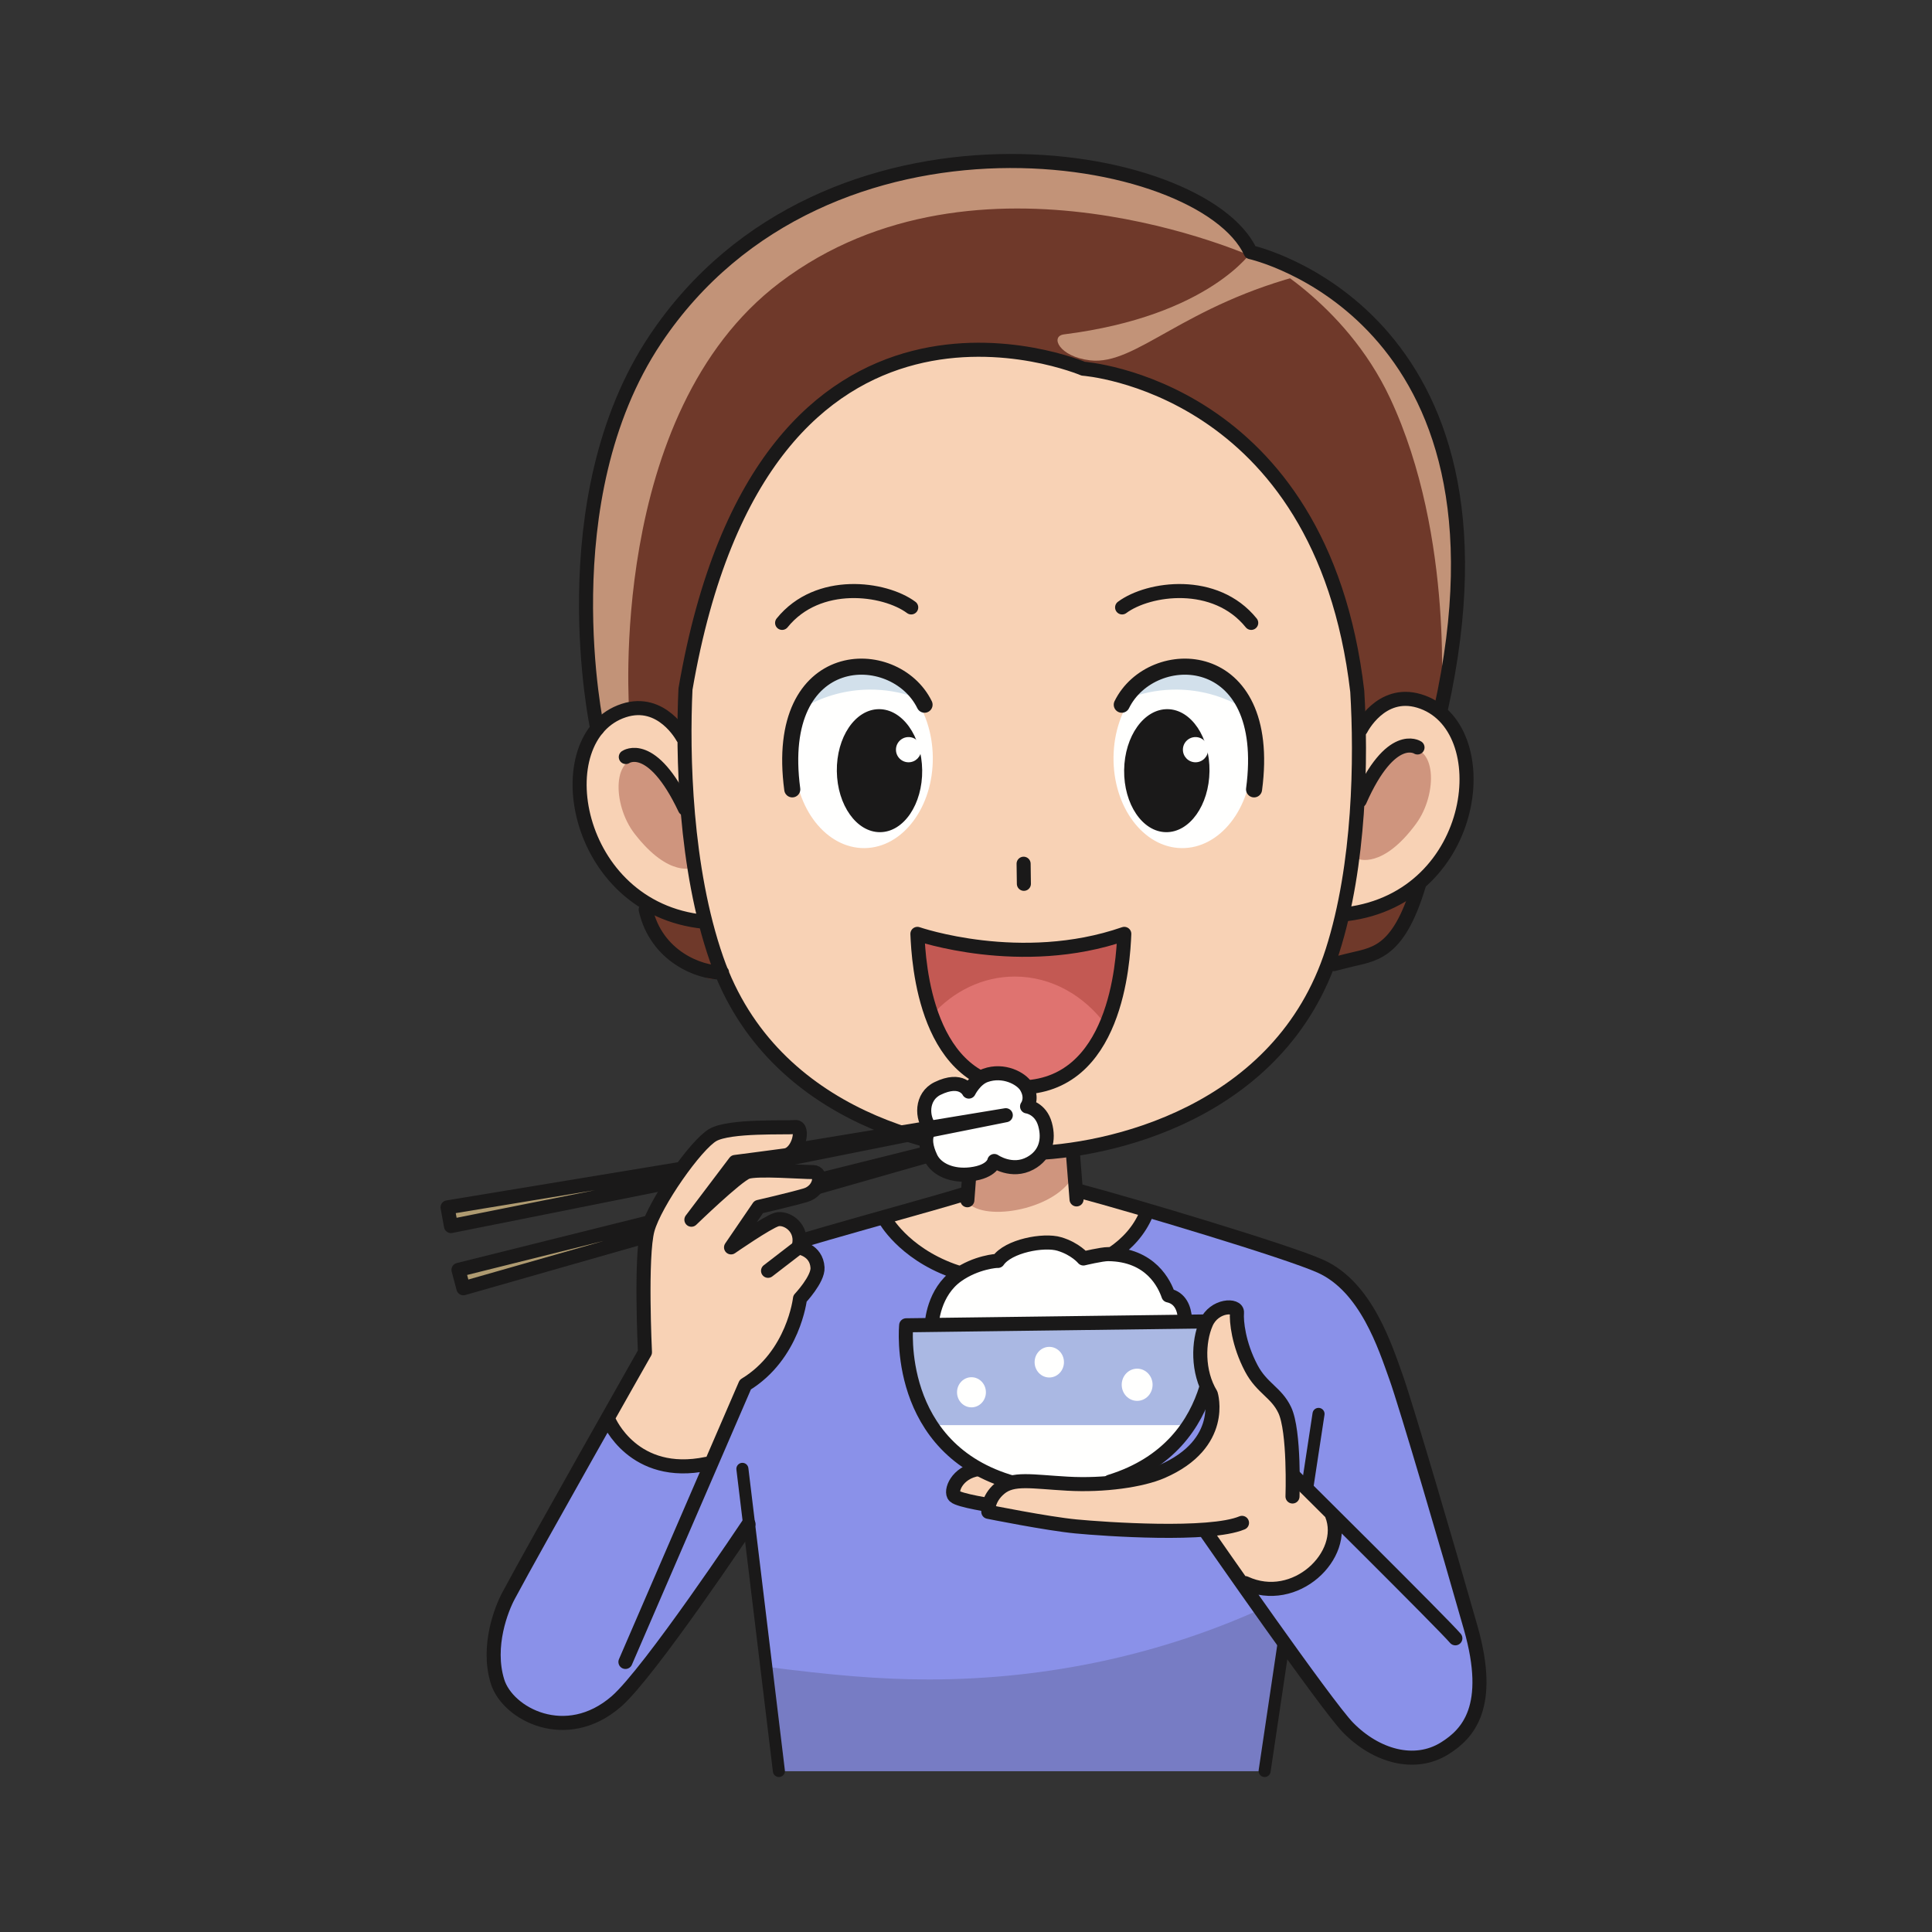 <svg:svg xmlns:dc="http://purl.org/dc/elements/1.1/" xmlns:ns1="http://sodipodi.sourceforge.net/DTD/sodipodi-0.dtd" xmlns:ns2="http://www.inkscape.org/namespaces/inkscape" xmlns:ns4="http://creativecommons.org/ns#" xmlns:rdf="http://www.w3.org/1999/02/22-rdf-syntax-ns#" xmlns:svg="http://www.w3.org/2000/svg" height="961.985" id="svg5592" version="1.1" viewBox="-219.348 -74.82 961.985 961.985" width="961.985" x="0" y="0" ns1:docname="manriceeat.svg" ns2:version="0.91 r13725">
  <svg:rect x="-219.348" y="-74.82" width="961.985" height="961.985" fill="#333333" stroke="none"/>
  <svg:defs id="defs5717" />
  <ns1:namedview bordercolor="#666666" borderopacity="1" gridtolerance="10" guidetolerance="10" id="namedview5715" objecttolerance="10" pagecolor="#ffffff" showgrid="false" ns2:current-layer="g6261" ns2:cx="303.65183" ns2:cy="742.06866" ns2:pageopacity="0" ns2:pageshadow="2" ns2:window-height="1035" ns2:window-maximized="1" ns2:window-width="1916" ns2:window-x="4" ns2:window-y="1" ns2:zoom="0.33080921" />
  <svg:g id="Layer_1">
    <svg:g id="g6261">
      <svg:g id="g6321">
        <svg:g id="g5595">
          <svg:path d="m 372.98,479.535 c 34.283,-24.885 50.026,-43.094 50.026,-43.094 l 19.663,-31.858 C 454.835,400.394 489.41,394.355 487.19,365.75 l 10.825,-87.12 C 538.8,87.495 403.35,50.735 403.35,50.735 379.235,-1.45 191.46,-32.37 106.965,94.15 53.57,174.1 78.035,288 78.035,288 l 23.815,88.35 c 5.305,23.42 6.149,6.419 22.267,29.789 0,0 12.834,13.481 16.849,1.761" id="path5597" style="fill:#6f392a;fill-opacity:1" ns1:nodetypes="ccccccscccc" ns2:connector-curvature="0" />
          <svg:path d="M91.69,616.555 L111.2,581.05 L139.18,557.905 C153.07,553.91 235.58,529.615 262.42,519.11 L320.74,518.685 C347.84,528.495 428.525,553.86 442.525,557.495 C442.525,557.495 456.425,570.715 464.085,583.12 C471.75,595.52 504.68,705.62 512.18,727.805 C517.91,744.765 522.34,762.13 518.115,774.055 C513.895,785.99 505.92,795.905 491.555,799.68 C473.74,804.37 457.985,790.555 457.985,790.555 L418.305,744.77 L410.96,807 L168.74,807 L154.61,683.64 C154.61,683.64 106.59,751.095 99.61,759.47 C89.19,771.97 70.025,791.555 42.11,776.97 C16.995,763.85 28.31,732.905 34.61,717.805 C38.07,709.505 91.69,616.555 91.69,616.555" fill="#E98A98" id="path5599" style="fill:#8a91e9;fill-opacity:1" />
        </svg:g>
        <svg:path d="M421.14,744.475 L410.96,807 L169.315,807 L162.08,755.08 C194.175,759.225 218.325,761.415 243.06,761.415 C303.24,761.415 359.965,748.53 409.895,725.75 L421.14,744.475" fill="#E67687" id="path5601" style="fill:#777cc4;fill-opacity:1" />
        <svg:path d="M352.445,528.475 C340.4,562.01 288.02,567.965 257.155,557.865 C231.53,549.49 220.19,530.675 220.19,530.675 L262.4,519.06 L264.07,509.89 L315.94,506.975 L315.93,519.15 L352.445,528.475" fill="#F8D2B5" id="path5603" />
        <svg:g id="g5605">
          <svg:path d="M262.705,484.855 L314.765,481.19 C314.62,481.19 315.53,508.635 315.53,509.685 C307.92,527.18 271.045,534.055 262.295,523.745 C262.435,523.74 262.705,484.855 262.705,484.855" fill="#CF957E" id="path5607" />
          <svg:path d="M405.005,53.295 C380.895,1.1 191.46,-32.37 106.965,94.15 C53.57,174.1 76.895,284.22 76.895,284.22 L93.98,279.79 C93.98,279.79 82.555,131.29 168.935,65.885 C267.82,-8.99 405.005,53.295 405.005,53.295" fill="#E0B79F" id="path5609" style="fill:#c29378;fill-opacity:1" />
          <svg:path d="M120.525,292.245 C120.525,292.245 110.17,272.795 91.25,278.975 C51.79,291.865 65.605,377.585 131.17,384.15" fill="#F8D2B5" id="path5611" />
          <svg:path d="M458.33,288.215 C458.33,288.215 468.175,268.5 487.245,274.195 C527.03,286.06 517.61,372.085 451.205,380.35" fill="#F8D2B5" id="path5613" />
        </svg:g>
        <svg:path d="m 456.46,269.42 c 2,33.16 1.44,86.17 -12.37,129.36 C 418.255,479.56 332.745,498.895 292.04,499.425 251.34,499.95 165.355,482.82 137.445,402.735 121.675,357.48 120.43,300.865 121.97,268.255 170.793,32.217 319.274,109.522 319.274,109.522 c 0,0 104.841,-7.426 137.186,159.898" id="path5615" style="fill:#f8d2b5" ns1:nodetypes="ccccccc" ns2:connector-curvature="0" />
        <svg:path d="M245.115,302.075 C245.435,326.905 230.265,347.225 211.23,347.47 C192.2,347.72 176.505,327.79 176.185,302.965 C175.865,278.14 191.045,257.815 210.075,257.57 C229.105,257.325 244.795,277.25 245.115,302.075" fill="#FFFFFE" id="path5617" />
        <svg:path d="M239.83,308.63 C240.045,325.545 230.71,339.385 218.975,339.535 C207.235,339.685 197.545,326.1 197.33,309.185 C197.11,292.27 206.445,278.44 218.185,278.29 C229.915,278.14 239.61,291.72 239.83,308.63" fill="#1A1919" id="path5619" />
        <svg:path d="M239.32,298.385 C239.365,301.85 236.59,304.695 233.125,304.74 C229.66,304.785 226.81,302.015 226.77,298.55 C226.725,295.08 229.495,292.23 232.965,292.185 C236.43,292.145 239.275,294.915 239.32,298.385" fill="#FFFFFE" id="path5625" />
        <svg:path d="M126.03,357.115 L122.7,325.55 C122.7,325.55 114.235,306.06 101.575,303.195 C85.28,299.495 85.285,325.69 96.635,340.325 C114.01,362.74 126.03,357.115 126.03,357.115" fill="#CF957E" id="path5627" />
        <svg:path d="M456.83,352.845 L459.34,321.21 C459.34,321.21 467.3,301.505 479.88,298.315 C496.075,294.2 496.745,320.38 485.77,335.305 C468.99,358.16 456.83,352.845 456.83,352.845" fill="#CF957E" id="path5629" />
        <svg:path d="M213.25,268.545 C221.235,268.44 228.86,269.79 235.91,272.245 C229.485,263.135 220.275,257.435 210.075,257.57 C198.55,257.72 188.48,265.25 182.37,276.65 C191.435,271.655 201.965,268.69 213.25,268.545" fill="#D2E0EB" id="path5631" />
        <svg:path d="M335.1,302.075 C334.78,326.905 349.95,347.225 368.985,347.47 C388.015,347.72 403.71,327.79 404.03,302.965 C404.35,278.14 389.17,257.815 370.14,257.57 C351.11,257.325 335.42,277.25 335.1,302.075" fill="#FFFFFE" id="path5633" />
        <svg:path d="M340.385,308.63 C340.17,325.545 349.505,339.385 361.24,339.535 C372.98,339.685 382.67,326.1 382.885,309.185 C383.105,292.27 373.77,278.44 362.03,278.29 C350.3,278.14 340.605,291.72 340.385,308.63" fill="#1A1919" id="path5635" />
        <svg:path d="M369.645,298.385 C369.6,301.85 372.375,304.695 375.84,304.74 C379.305,304.785 382.155,302.015 382.195,298.55 C382.24,295.08 379.47,292.23 376,292.185 C372.535,292.145 369.685,294.915 369.645,298.385" fill="#FFFFFE" id="path5637" />
        <svg:path d="M366.965,268.545 C358.98,268.44 351.355,269.79 344.305,272.245 C350.73,263.135 359.94,257.435 370.14,257.57 C381.665,257.72 391.735,265.25 397.845,276.65 C388.78,271.655 378.25,268.69 366.965,268.545" fill="#D2E0EB" id="path5639" />
        <svg:path d="M 431.892,61.342 C 369.669,76.927 346.446,107.302 323.423,104.599 307.961,102.785 303.39,92.559 310.457,91.674 383.227,82.481 404.404,49.783 404.404,49.783 l 27.488,11.559" id="path5641" style="fill:#c29378;fill-opacity:1" ns1:nodetypes="ccccc" ns2:connector-curvature="0" />
        <svg:path d="M426.51,699.28 L437.18,629.19 M410.335,807 L419.755,743.625" fill-opacity="0" id="path5643" stroke="#1A1919" stroke-linecap="round" stroke-linejoin="round" stroke-width="6" />
        <svg:path d="M405.93,52.805 C405.93,52.805 472.675,78.34 490.305,122.805 C517.805,192.18 498.015,278.63 498.015,278.63 C498.015,278.63 505.305,192.805 472.805,123.43 C450.03,74.825 405.93,52.805 405.93,52.805" fill="#E0B79F" id="path5645" style="fill:#c29378;fill-opacity:1" />
        <svg:path d="M259.95,519.98 C228.045,529.72 153.34,548.69 138.14,557.92" fill-opacity="0" id="path5647" stroke="#1A1919" stroke-linecap="round" stroke-linejoin="round" stroke-width="7" />
        <svg:path d="M445.56,677.535 L424.38,658.43 C424.38,658.43 424.43,638.115 421.535,631.59 C418.64,625.07 413.215,616.7 410.685,614.54 C409.745,613.745 400.1,637.165 388.53,649.305 C372.385,666.24 353.01,673.73 353.01,673.73 L384.78,690.195 L398.815,711.89 C398.815,711.89 414.205,717.63 426.935,710.905 C439.655,704.175 449.25,696.86 445.56,677.535" fill="#F8D2B5" id="path5649" />
        <svg:path d="m 234.367,227.628 c -13.25,-9.825 -46.44,-14.4 -64.28,7.7 m 169.29,-7.7 c 13.255,-9.825 46.44,-14.4 64.285,7.7" id="path5651" style="fill-opacity:0;stroke:#1a1919;stroke-width:7;stroke-linecap:round;stroke-linejoin:round" ns2:connector-curvature="0" />
        <svg:path d="M241.01,276.07 C226.15,245.765 165.56,246.415 175.14,318.22" fill-opacity="0" id="path5653" stroke="#1A1919" stroke-linecap="round" stroke-linejoin="round" stroke-width="8" />
        <svg:path d="m 120.525,292.245 c 0,0 -10.355,-19.45 -29.275,-13.27 -39.46,12.89 -25.645,98.61 39.92,105.175 M 92.255,302.115 c 0,0 12.955,-9.075 29.435,25.745 m 336.64,-39.645 c 0,0 9.845,-19.715 28.915,-14.02 39.785,11.865 30.365,97.89 -36.04,106.155 m 35.25,-82.995 c 0,0 -13.165,-8.73 -28.75,26.5" id="path5655" style="fill-opacity:0;stroke:#1a1919;stroke-width:7;stroke-linecap:round;stroke-linejoin:round" ns1:nodetypes="cccccccccc" ns2:connector-curvature="0" />
        <svg:path d="M339.205,276.07 C354.06,245.765 414.655,246.415 405.075,318.22" fill-opacity="0" id="path5657" stroke="#1A1919" stroke-linecap="round" stroke-linejoin="round" stroke-width="8" />
        <svg:path d="m 290.465,365.25 -0.135,-10 m 166.13,-85.83 c 2,33.16 1.44,86.17 -12.37,129.36 C 418.255,479.56 332.745,498.895 292.04,499.425 251.34,499.95 165.355,482.82 137.445,402.735 121.675,357.48 120.43,300.865 121.97,268.255 161.035,41.068 320.026,108.77 320.026,108.77 c 0,0 118.616,8.202 136.434,160.65 M 78.035,288 c 0,0 -24.465,-113.9 28.93,-193.85 84.495,-126.52 272.27,-95.6 296.385,-43.415 0,0 138.595,30.47 94.665,227.895 m -395.86,99.45 c 5.3,23.42 26.904,31.588 38.026,31.358 M 487.19,365.75 c -10.625,35.407 -22.939,34.458 -35.833,37.805 l -6.539,1.673 M 316.69,522.39 314.74,497.64 m -52.425,25.17 1.91,-25.17 m -43.065,34.395 c 0,0 8.945,16.745 33.635,25.77 29.065,10.625 82.81,4.69 96.56,-28.125" id="path5659" style="fill-opacity:0;stroke:#1a1919;stroke-width:7;stroke-linecap:round;stroke-linejoin:round" ns1:nodetypes="ccccccccccscccccccccccccc" ns2:connector-curvature="0" />
        <svg:path d="M289.915,466.68 C241.485,466.68 238.03,404.205 237.45,390.175 C237.45,390.175 288.95,408.025 340.46,390.175 C339.88,404.205 336.42,466.68 287.995,466.68" fill="#DF7370" id="path5661" />
        <svg:path d="M285.96,411.43 C304.18,411.43 320.455,420.835 331.345,435.62 C339.06,417.755 340.155,397.455 340.46,390.175 C288.95,408.025 237.45,390.175 237.45,390.175 C237.72,396.785 238.64,414.16 244.6,430.685 C255.29,418.785 269.86,411.43 285.96,411.43" fill="#C35953" id="path5663" />
        <svg:path d="M289.915,466.68 C241.485,466.68 238.03,404.205 237.45,390.175 C237.45,390.175 288.95,408.025 340.46,390.175 C339.88,404.205 336.42,466.68 287.995,466.68 M424.68,659.89 C424.68,659.89 499.59,734.125 505.305,740.93 M381.495,688.5 C381.495,688.5 441.025,774.315 451.9,785.4 C465.835,799.6 485.025,805.085 500.025,795.71 C511.66,788.44 524.1,775.01 512.97,735.775 C501.835,696.535 480.635,624.455 475.805,611.01 C470.365,595.86 460.945,565.91 438.135,555.66 C421.715,548.28 345.7,525.545 318.24,518.225 M443.845,679.475 C451.765,699.475 425.615,724.995 400.615,713.43" fill-opacity="0" id="path5665" stroke="#1A1919" stroke-linecap="round" stroke-linejoin="round" stroke-width="7" />
        <svg:path d="M244.615,586.475 C244.315,583.45 245.72,568.525 257.18,560.33 C266.54,553.64 277.2,552.865 277.535,553.025 C282.635,545.585 300.28,542.25 308.11,544.585 C316.185,546.995 320.105,551.805 320.105,551.805 C320.105,551.805 329.265,549.595 332.48,549.635 C353.78,549.865 360.515,564.665 362.42,570.205 C374.435,572.785 369.9,591.225 369.9,591.225 C369.9,591.225 246.355,604.225 244.615,586.475" fill="#FFFFFE" id="path5667" />
        <svg:path d="M244.615,586.475 C244.315,583.45 245.72,568.525 257.18,560.33 C266.54,553.64 277.2,552.865 277.535,553.025 C282.635,545.585 300.28,542.25 308.11,544.585 C316.185,546.995 320.105,551.805 320.105,551.805 C320.105,551.805 329.265,549.595 332.48,549.635 C353.78,549.865 360.515,564.665 362.42,570.205 C374.435,572.785 369.9,591.225 369.9,591.225 C369.9,591.225 246.355,604.225 244.615,586.475 z" fill-opacity="0" id="path5669" stroke="#1A1919" stroke-linecap="round" stroke-linejoin="round" stroke-width="7" />
        <svg:path d="M275.24,674.895 C275.24,674.895 258.23,672.41 255.905,670.15 C253.585,667.89 257,658.26 267.82,656.66 L276.18,650.82 L291.23,654.375 L286.505,675.695 L275.24,674.895" fill="#F8D2B5" id="path5671" />
        <svg:path d="M275.24,674.895 C275.24,674.895 258.23,672.41 255.905,670.15 C253.585,667.89 257,658.26 267.82,656.66 L276.18,650.82 L291.23,654.375 L286.505,675.695 L275.24,674.895 z" fill-opacity="0" id="path5673" stroke="#1A1919" stroke-linecap="round" stroke-linejoin="round" stroke-width="7" />
        <svg:path d="M333.29,662.945 C392.635,644.67 384.76,583.1 384.76,583.1 L231.855,585.075 C231.855,585.075 225.56,646.83 285.365,663.56" fill="#E3AAC3" id="path5675" style="fill:#aab8e3;fill-opacity:1" />
        <svg:path d="M245.725,634.79 L372.6,634.79 L353.64,654.06 L333.225,664.06 L281.865,663.12 C281.865,663.12 264.055,655.93 259.99,652.805 C255.93,649.68 245.725,634.79 245.725,634.79" fill="#FFFFFE" id="path5677" />
        <svg:path d="M333.29,662.945 C392.635,644.67 384.76,583.1 384.76,583.1 L231.855,585.075 C231.855,585.075 225.56,646.83 285.365,663.56" fill-opacity="0" id="path5679" stroke="#1A1919" stroke-linecap="round" stroke-linejoin="round" stroke-width="7" />
        <svg:path d="M424.22,670.31 C424.22,670.31 425.36,637.785 420.33,627.235 C416.15,618.445 408.97,616.46 403.705,606.51 C397.3,594.4 396.21,582.955 396.575,578.785 C396.94,574.615 385.27,574.765 381.225,583.98 C377.18,593.2 376.755,608.21 383.56,619.375 C383.56,619.375 391.22,643.985 359.175,657.895 C349.085,662.275 330.39,664.955 312.255,663.94 C294.11,662.925 285.025,660.855 278.53,666.25 C272.035,671.65 272.755,677.95 272.755,677.95 C272.755,677.95 301.98,683.84 316.37,685.22 C330.765,686.595 382.905,690.22 399.07,683.445" fill="#F8D2B5" id="path5681" />
        <svg:path d="M424.22,670.31 C424.22,670.31 425.36,637.785 420.33,627.235 C416.15,618.445 408.97,616.46 403.705,606.51 C397.3,594.4 396.21,582.955 396.575,578.785 C396.94,574.615 385.27,574.765 381.225,583.98 C377.18,593.2 376.755,608.21 383.56,619.375 C383.56,619.375 391.22,643.985 359.175,657.895 C349.085,662.275 330.39,664.955 312.255,663.94 C294.11,662.925 285.025,660.855 278.53,666.25 C272.035,671.65 272.755,677.95 272.755,677.95 C272.755,677.95 301.98,683.84 316.37,685.22 C330.765,686.595 382.905,690.22 399.07,683.445" fill-opacity="0" id="path5683" stroke="#1A1919" stroke-linecap="round" stroke-linejoin="round" stroke-width="7" />
        <svg:path d="M282.28,489.31 L11.385,566.63 L8.945,557.475 L282.28,489.31" fill="#AF9B71" id="path5685" />
        <svg:path d="M282.28,489.31 L11.385,566.63 L8.945,557.475 L282.28,489.31 z" fill-opacity="0" id="path5687" stroke="#1A1919" stroke-linecap="round" stroke-linejoin="round" stroke-width="7" />
        <svg:path d="M244.195,487.305 C239.275,481.895 239.28,471.16 247.46,467.17 C259.56,461.26 263.05,468.705 263.05,468.705 C263.05,468.705 266.065,462.505 271.3,460.64 C280.34,457.42 289.165,462.16 291.615,466.21 C295.145,472.045 292.05,476.1 292.05,476.1 C292.05,476.1 298.785,476.935 301.02,485.065 C303.13,492.7 301.335,500.24 293.64,504.41 C284.49,509.375 275.735,503.265 275.735,503.265 C275.735,503.265 274.915,508.535 264.085,509.87 C254.915,511.01 246.9,507.6 244.065,501.555 C238.87,490.46 244.195,487.305 244.195,487.305" fill="#FFFFFE" id="path5689" />
        <svg:path d="M244.195,487.305 C239.275,481.895 239.28,471.16 247.46,467.17 C259.56,461.26 263.05,468.705 263.05,468.705 C263.05,468.705 266.065,462.505 271.3,460.64 C280.34,457.42 289.165,462.16 291.615,466.21 C295.145,472.045 292.05,476.1 292.05,476.1 C292.05,476.1 298.785,476.935 301.02,485.065 C303.13,492.7 301.335,500.24 293.64,504.41 C284.49,509.375 275.735,503.265 275.735,503.265 C275.735,503.265 274.915,508.535 264.085,509.87 C254.915,511.01 246.9,507.6 244.065,501.555 C238.87,490.46 244.195,487.305 244.195,487.305 z" fill-opacity="0" id="path5691" stroke="#1A1919" stroke-linecap="round" stroke-linejoin="round" stroke-width="7" />
        <svg:path d="M281.455,480.47 L5.205,535.67 L3.5,526.345 L281.455,480.47" fill="#AF9B71" id="path5693" />
        <svg:g id="g5695">
          <svg:path d="M281.455,480.47 L5.205,535.67 L3.5,526.345 L281.455,480.47 z" fill-opacity="0" id="path5697" stroke="#1A1919" stroke-linecap="round" stroke-linejoin="round" stroke-width="7" />
          <svg:path d="M168.48,807 L150.305,656.555" fill-opacity="0" id="path5699" stroke="#1A1919" stroke-linecap="round" stroke-linejoin="round" stroke-width="6" />
        </svg:g>
        <svg:path d="M133.57,652.185 L151.695,613.645 C176.695,598.02 178.985,571.765 178.985,571.765 C178.985,571.765 188.07,562.13 187.715,556.35 C187.17,547.425 178.23,546.275 178.23,546.275 C181.075,536.455 172.085,531.045 167.42,532.38 C162.76,533.72 144.655,546.28 144.655,546.28 L158.425,526.12 C158.425,526.12 174.1,522.52 181.72,520.295 C189.335,518.07 190.505,508.705 185.395,508.775 C180.3,508.84 157.75,507.005 152.67,508.765 C147.6,510.535 124.915,532.505 124.915,532.505 L146.66,503.75 C146.66,503.75 164.905,501.395 171.69,500.455 C178.475,499.51 181.28,485.88 176.605,486.36 C171.94,486.84 144.075,485.5 135.64,490.28 C127.2,495.07 107.115,523.97 103.46,537.18 C99.81,550.41 101.785,596.155 101.785,596.155 C101.785,596.155 93.57,611.975 83.78,630.935 C83.78,630.935 98.215,662.05 133.57,652.185" fill="#F8D2B5" id="path5701" />
        <svg:path d="M92.07,752.695 L151.77,614.615 C175.825,599.99 178.985,571.765 178.985,571.765 C178.985,571.765 188.07,562.13 187.715,556.35 C187.17,547.425 178.23,546.275 178.23,546.275 C181.075,536.455 172.085,531.045 167.42,532.38 C162.76,533.72 144.655,546.28 144.655,546.28 L158.425,526.12 C158.425,526.12 174.1,522.52 181.72,520.295 C189.335,518.07 190.505,508.705 185.395,508.775 C180.3,508.84 157.75,507.005 152.67,508.765 C147.6,510.535 124.915,532.505 124.915,532.505 L146.66,503.75 C146.66,503.75 164.905,501.395 171.69,500.455 C178.475,499.51 181.28,485.88 176.605,486.36 C171.94,486.84 144.075,485.5 135.64,490.28 C127.2,495.07 106.78,524.135 103.12,537.36 C99.47,550.58 101.79,598.495 101.79,598.495 C101.79,598.495 47.725,693.75 33.775,719.89 C30.44,726.14 22.935,744.76 28.36,762.39 C33.36,778.64 62.525,794.06 87.525,772.39 C104.025,758.09 153.36,684.06 153.36,684.06 M83.83,632.525 C83.83,632.525 96.045,661.665 132.525,654.055" fill-opacity="0" id="path5703" stroke="#1A1919" stroke-linecap="round" stroke-linejoin="round" stroke-width="7" />
        <svg:path d="M163.08,557.945 L178.23,546.275" fill="#F8D2B5" id="path5705" />
        <svg:path d="M163.08,557.945 L178.23,546.275" fill-opacity="0" id="path5707" stroke="#1A1919" stroke-linecap="round" stroke-linejoin="round" stroke-width="7" />
        <svg:path d="M271.555,618.43 C271.555,622.575 268.335,625.93 264.365,625.93 C260.395,625.93 257.18,622.575 257.18,618.43 C257.18,614.29 260.395,610.93 264.365,610.93 C268.335,610.93 271.555,614.29 271.555,618.43" fill="#FFFFFE" id="path5709" />
        <svg:path d="M310.42,603.43 C310.42,607.64 307.15,611.06 303.115,611.06 C299.075,611.06 295.81,607.64 295.81,603.43 C295.81,599.225 299.075,595.81 303.115,595.81 C307.15,595.81 310.42,599.225 310.42,603.43" fill="#FFFFFE" id="path5711" />
        <svg:path d="M354.55,614.68 C354.55,619.105 351.11,622.7 346.865,622.7 C342.615,622.7 339.18,619.105 339.18,614.68 C339.18,610.26 342.615,606.665 346.865,606.665 C351.11,606.665 354.55,610.26 354.55,614.68" fill="#FFFFFE" id="path5713" />
      </svg:g>
    </svg:g>
  </svg:g>
</svg:svg>